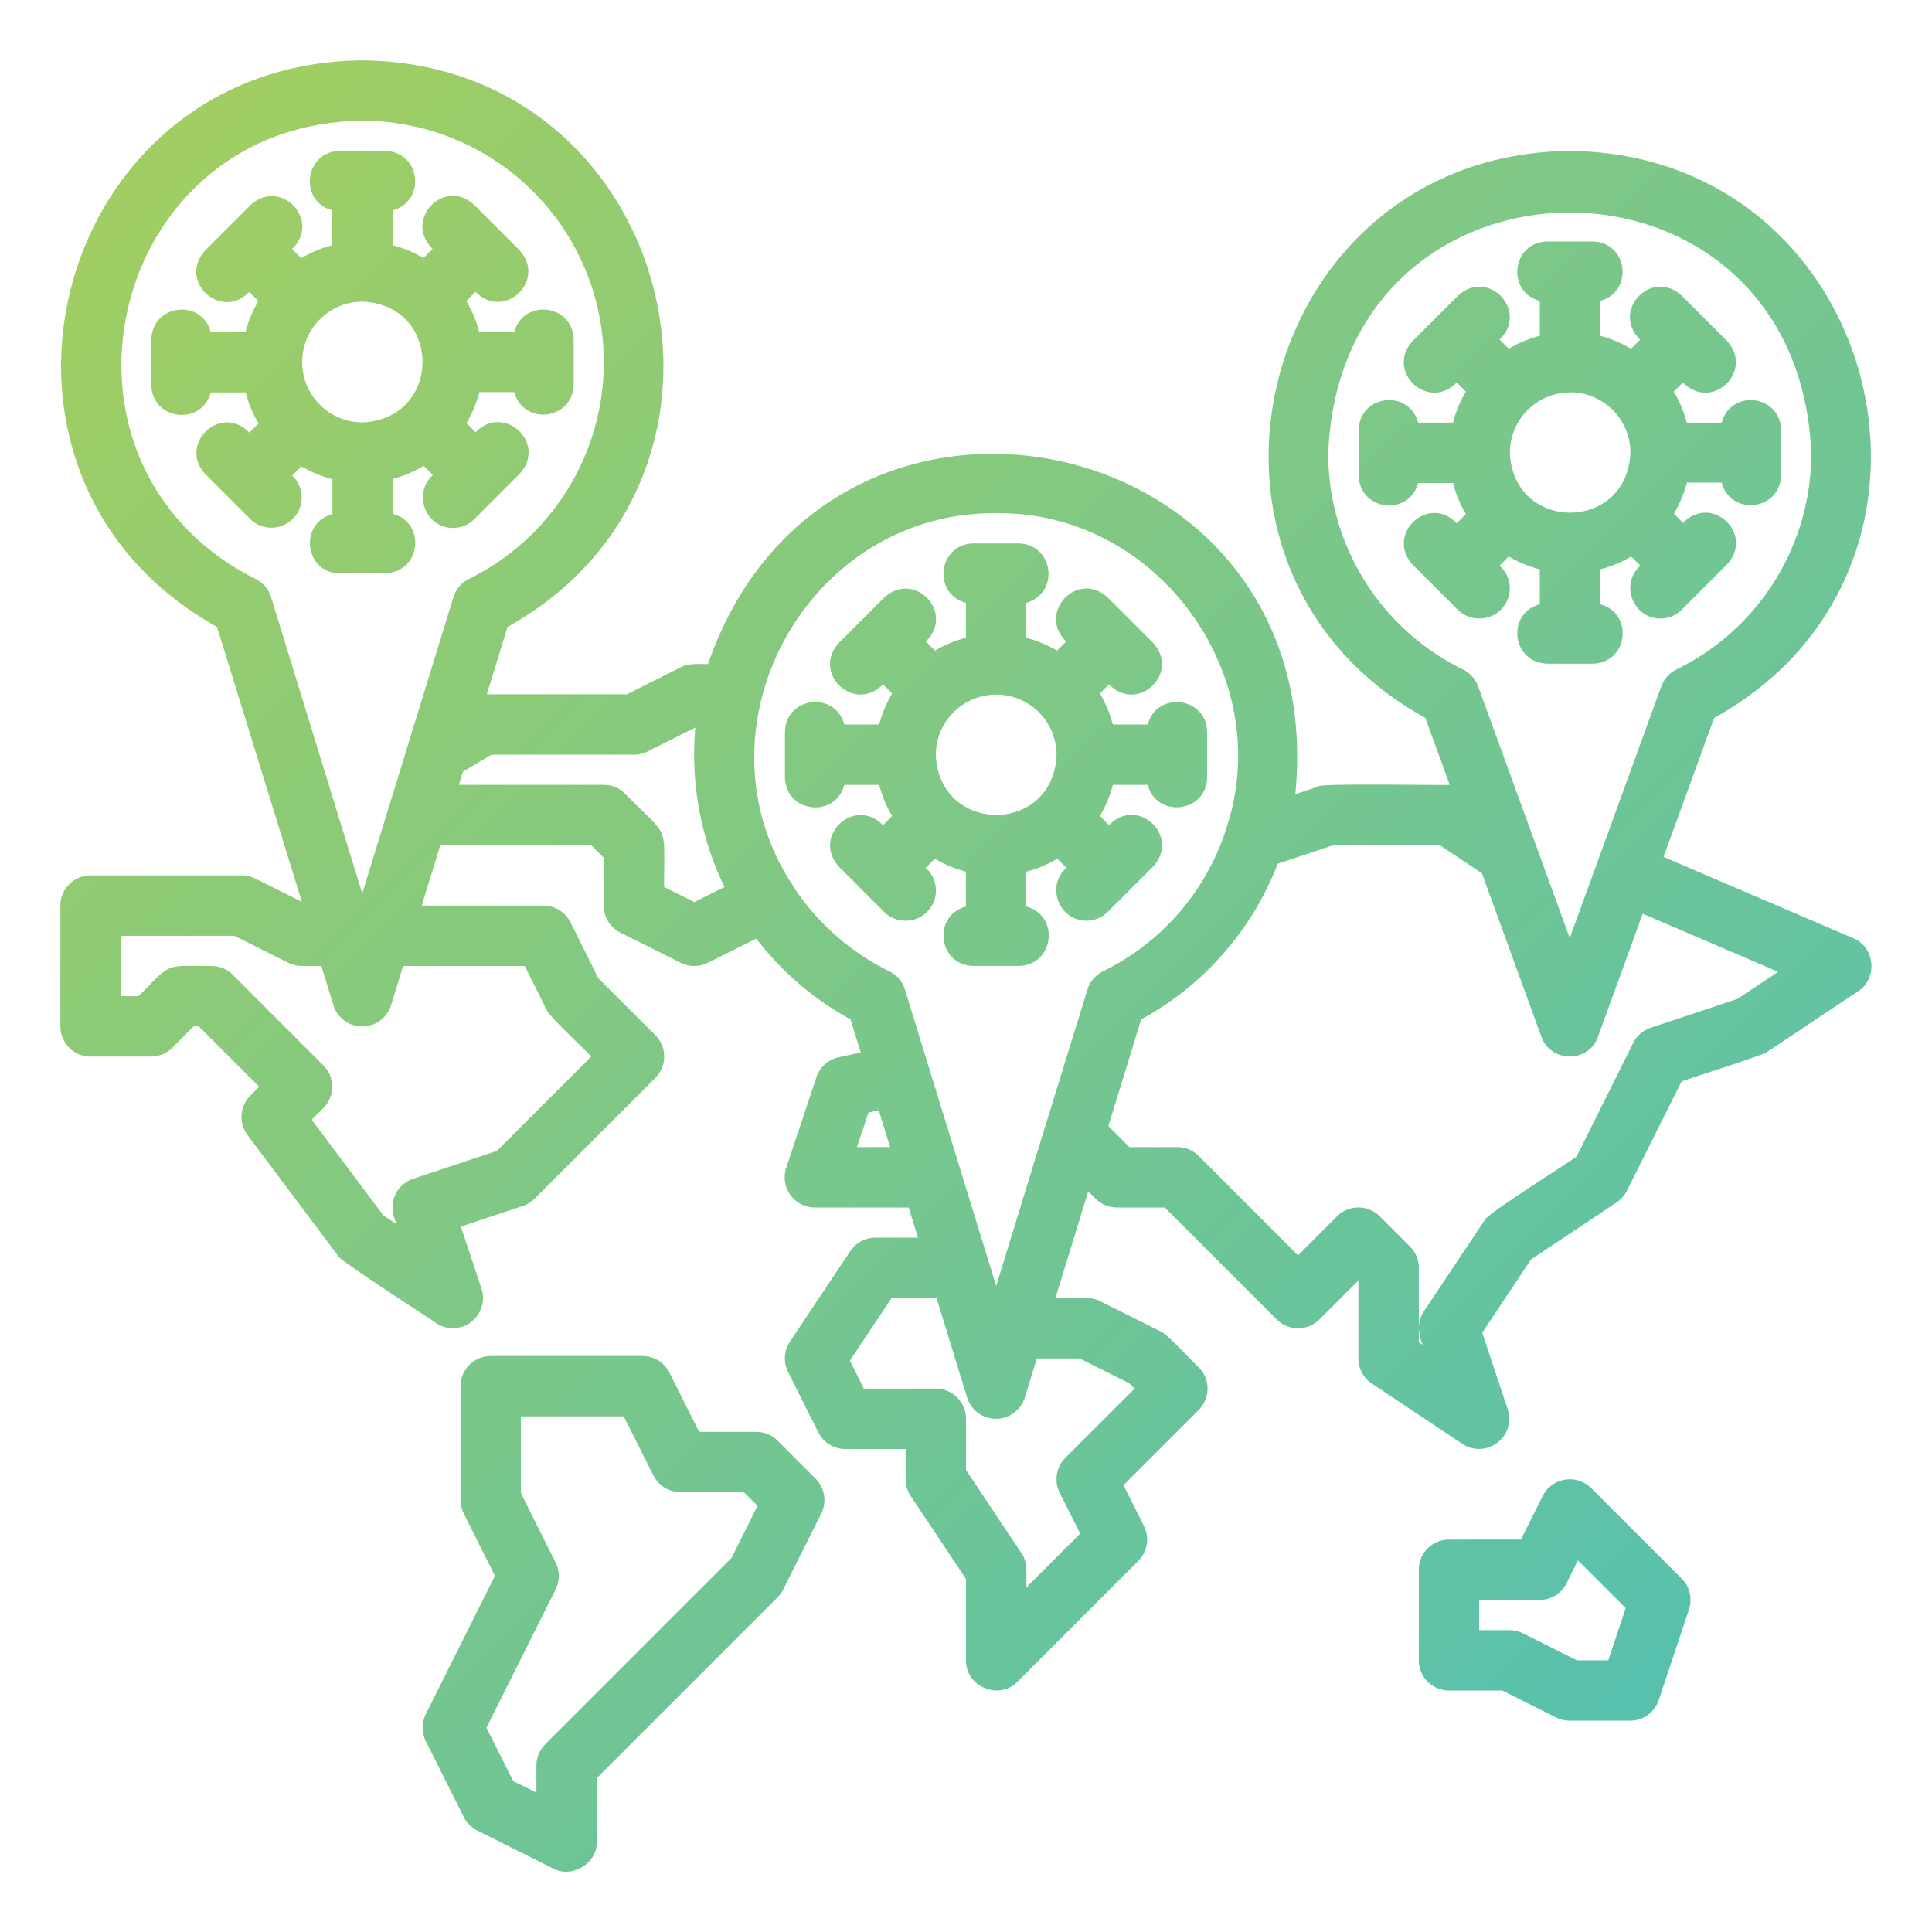 <?xml version="1.0"?>
<svg xmlns="http://www.w3.org/2000/svg" xmlns:xlink="http://www.w3.org/1999/xlink" viewBox="0 0 512 512" width="512" height="512"><defs><style>.cls-1{fill:url(#linear-gradient);}</style><linearGradient id="linear-gradient" x1="51.89" y1="26.89" x2="458.16" y2="433.15" gradientUnits="userSpaceOnUse"><stop offset="0" stop-color="#a1ce62"/><stop offset="1" stop-color="#57c1ae"/></linearGradient></defs><g id="Gradient"><path class="cls-1" d="M206.09,381.81a8,8,0,0,0-5.66-2.35H185.27l-7.85-15.68a8,8,0,0,0-7.15-4.42H130.05a8,8,0,0,0-8,8v30.16a7.92,7.92,0,0,0,.85,3.57l8.26,16.53-18.32,36.64a8,8,0,0,0,0,7.16l10.06,20.1a8,8,0,0,0,3.58,3.58l20.1,10.06c5.07,2.73,11.76-1.39,11.58-7.16V471.21l47.93-47.93a8.07,8.07,0,0,0,1.49-2.08l10.06-20.11a8,8,0,0,0-1.5-9.23Zm-12.24,31.08L144.5,462.24a8,8,0,0,0-2.34,5.65v7.17L136,472l-7.08-14.14,18.32-36.64a8,8,0,0,0,0-7.15l-9.21-18.42V375.36h27.27L173.17,391a8,8,0,0,0,7.15,4.42h16.79l3.64,3.64Zm297.3-164.24-50.29-21.56,13.41-36.84C526.5,150.27,498.64,40.79,416,40c-82.64.8-110.49,110.29-38.27,150.25L384.19,208c-.9.15-35.16-.44-34.72.4l-6.21,2.07C353,112.82,219.3,84.26,187.63,176c-2.16,0-5.27-.29-7.21.84L166.11,184H129l5.49-17.86C206.48,126,178.51,16.78,96,16c-82.52.79-110.47,110-38.48,150.14L80,239l-12.37-6.19A8.08,8.08,0,0,0,64,232H24a8,8,0,0,0-8,8v32a8,8,0,0,0,8,8H40a8,8,0,0,0,5.66-2.34L51.31,272h1.38l16,16-2.35,2.34a8,8,0,0,0-.74,10.46l24,32c-.75.55,25.32,17.24,26,17.86a8,8,0,0,0,12-9.19l-5.47-16.41,16.41-5.47a8,8,0,0,0,3.13-1.93l32-32a8,8,0,0,0,0-11.32l-15.09-15.08-7.41-14.84A8,8,0,0,0,144,240H111.75l4.93-16h40l3.31,3.31V240a8,8,0,0,0,4.42,7.16l16,8a8,8,0,0,0,7.16,0l12.84-6.42a80,80,0,0,0,25,21.41l2.69,8.75-5.88,1.3a8,8,0,0,0-5.86,5.28l-8,24A8,8,0,0,0,216,320h24.81l2.46,8H232a8,8,0,0,0-6.66,3.56l-16,24a8,8,0,0,0-.5,8l8,16A8,8,0,0,0,224,384h16v8a8.07,8.07,0,0,0,1.34,4.44l14.66,22V440c-.09,7,8.75,10.7,13.66,5.66l32-32a8,8,0,0,0,1.5-9.24l-5.43-10.84,19.93-19.92a8,8,0,0,0,0-11.32c-1.49-1.29-8.35-8.87-10.08-9.5l-16-8A8.08,8.08,0,0,0,288,344h-8.3l8.7-28.28,1.94,1.94A8,8,0,0,0,296,320h12.69l29.65,29.66a8,8,0,0,0,11.32,0L360,339.31V360a8,8,0,0,0,3.56,6.66l24,16a8,8,0,0,0,12-9.19l-6.76-20.29,12.94-19.41,22.67-15.11a8.15,8.15,0,0,0,2.72-3.08l14.51-29c1-.43,22.68-7.26,22.77-7.88l24-16C497.68,259.34,496.91,251,491.15,248.65ZM352,120c3.51-84.9,124.49-84.89,128,0a63.67,63.67,0,0,1-35.72,57.42,8,8,0,0,0-4,4.43L416,248.61l-24.3-66.76a8,8,0,0,0-4-4.43A63.67,63.67,0,0,1,352,120ZM67.72,153.42C7.42,123.05,28.51,32.75,96,32a64,64,0,0,1,28.28,121.42,8,8,0,0,0-4.11,4.82c-4.91,15.94-19.47,63.3-24.17,78.56L71.83,158.24A8,8,0,0,0,67.72,153.42ZM139.06,256l5.78,11.58c.43,1.55,10.67,11,11.85,12.42l-25,25-22.21,7.4a8,8,0,0,0-5.06,10.12l.63,1.88-3.46-2.31-19-25.35,3.1-3.09a8,8,0,0,0,0-11.32l-24-24A8,8,0,0,0,56,256c-12.74,0-10.29-1-19.31,8H32V248H62.11l14.31,7.16A8.08,8.08,0,0,0,80,256h5.17l3.18,10.35a8,8,0,0,0,15.3,0L106.83,256ZM184,239.06l-8-4c-.08-17.28,1.68-12.45-10.34-24.72A8,8,0,0,0,160,208H121.6l1.07-3.47,7.55-4.53H168a8.08,8.08,0,0,0,3.58-.84l12.7-6.36A80.34,80.34,0,0,0,192,235.07Zm26.23-4.16a8.32,8.32,0,0,0-.9-1.42C183.21,191.74,214.41,135.54,264,136c42.72-.55,74.44,43.11,61,83.54a7.61,7.61,0,0,0-.35,1.05,63.69,63.69,0,0,1-32.36,36.83,8,8,0,0,0-4.1,4.82L277,298.47l-13,42.33-2.18-7.1s-22-71.39-22-71.46a8,8,0,0,0-4.1-4.82A64.06,64.06,0,0,1,210.23,234.9ZM227.1,304l3.06-9.17,2.72-.6,3,9.77Zm59,56,13.15,6.58,1.43,1.42-18.35,18.34a8,8,0,0,0-1.5,9.24l5.43,10.84L272,420.69c-.07-2.74.47-6.81-1.34-9.13l-14.66-22V376a8,8,0,0,0-8-8H228.94l-3.71-7.42L236.28,344h11.91l8.11,26.35a8,8,0,0,0,15.29,0L274.78,360ZM376,355.72V352a13.53,13.53,0,0,0,1,4.39Zm84.45-91-23,7.66a8,8,0,0,0-4.63,4l-15,30.1c-1.29,1.13-24.63,15.72-24.45,17l-16,24A8,8,0,0,0,376,352V336a8,8,0,0,0-2.34-5.66l-8-8a8,8,0,0,0-11.32,0L344,332.69l-26.34-26.35A8,8,0,0,0,312,304H299.31l-5.58-5.59,8.7-28.27a79.53,79.53,0,0,0,36.18-41.24L353.3,224h28.28l11.14,7.43,15.76,43.31c2.49,6.95,12.55,7,15,0l11.86-32.59,35.89,15.39ZM421.66,394.34a8.06,8.06,0,0,0-12.82,2.08L403.06,408H384a8,8,0,0,0-8,8v24a8,8,0,0,0,8,8h14.11l14.31,7.16A8.08,8.08,0,0,0,416,456h16a8,8,0,0,0,7.59-5.47l8-24a8,8,0,0,0-1.93-8.19ZM426.23,440h-8.34l-14.31-7.16A8.08,8.08,0,0,0,400,432h-8v-8h16a8,8,0,0,0,7.16-4.42l3-6.08,12.66,12.66ZM392.08,163.9a8,8,0,0,0,5.32-14l2.43-2.43a31.59,31.59,0,0,0,8.23,3.42v9.25c-9,2.45-7.39,15.57,2,15.74h12c9.39-.17,11-13.29,2-15.74V150.9a31.67,31.67,0,0,0,8.22-3.42l2.43,2.43c-5.47,4.87-1.93,14,5.32,14a8,8,0,0,0,5.65-2.34l6-6s6-6,6-6c7.39-8-4.06-18.81-11.65-11l-2.43-2.43a31.59,31.59,0,0,0,3.42-8.23h9.25c2.46,9,15.57,7.39,15.74-2V114c-.17-9.39-13.28-11-15.74-2H447a31.67,31.67,0,0,0-3.42-8.22l2.43-2.43c7.59,7.84,19-3,11.65-11l-6-6h0l-6-6c-8-7.39-18.81,4.06-11,11.65l-2.43,2.43A31.67,31.67,0,0,0,424.06,89V79.74c8.95-2.46,7.38-15.57-2-15.74h-12c-9.38.17-11,13.28-2,15.74V89a31.59,31.59,0,0,0-8.23,3.42L397.4,90c7.84-7.59-3-19-11-11.65l-12,12c-7.39,8,4.06,18.81,11.65,11l2.43,2.43a31.67,31.67,0,0,0-3.42,8.22h-9.25c-2.45-9-15.57-7.38-15.74,2v12c.17,9.38,13.29,11,15.74,2h9.25a31.59,31.59,0,0,0,3.42,8.23l-2.43,2.43c-7.59-7.84-19,3-11.65,11l6,6,6,6A8,8,0,0,0,392.08,163.9Zm24-59.93a16,16,0,0,1,16,16c-.88,21.19-31.07,21.19-31.95,0A16,16,0,0,1,416.06,104Zm-314,47.92c9.39-.17,11-13.29,2-15.74V126.9a31.67,31.67,0,0,0,8.22-3.42l2.43,2.43c-5.47,4.87-1.93,14,5.32,14a8,8,0,0,0,5.65-2.34l6-6s6-6,6-6c7.39-8-4.06-18.81-11.65-11l-2.43-2.43a31.59,31.59,0,0,0,3.42-8.23h9.25c2.46,9,15.57,7.39,15.74-2V90c-.17-9.39-13.28-11-15.74-2H127a31.67,31.67,0,0,0-3.42-8.22L126,77.29c7.59,7.84,19-3,11.65-11l-6-6h0l-6-6c-8-7.39-18.81,4.06-11,11.65l-2.43,2.43A31.67,31.67,0,0,0,104.06,65V55.74c9-2.46,7.38-15.57-2-15.74h-12c-9.38.17-11,13.28-2,15.74V65a31.59,31.59,0,0,0-8.23,3.42L77.4,66c7.84-7.59-3-19-11-11.65l-12,12c-7.39,8,4.06,18.81,11.65,11l2.43,2.43a31.67,31.67,0,0,0-3.42,8.22H55.85c-2.45-9-15.57-7.38-15.74,2v12c.17,9.38,13.29,11,15.74,2H65.1a31.59,31.59,0,0,0,3.42,8.23l-2.43,2.43c-7.59-7.84-19.05,3-11.65,11l6,6,6,6a8,8,0,1,0,11-11.65l2.43-2.43a31.59,31.59,0,0,0,8.23,3.42v9.25c-9,2.46-7.39,15.57,2,15.74Zm-22-55.95a16,16,0,0,1,16-16c21.19.88,21.18,31.07,0,32A16,16,0,0,1,80.08,95.94ZM240,244a8,8,0,0,0,5.32-14l2.43-2.43a31.67,31.67,0,0,0,8.22,3.42v9.25c-8.95,2.46-7.38,15.57,2,15.74h12c9.38-.17,11-13.28,2-15.74V231a31.59,31.59,0,0,0,8.23-3.42L282.6,230c-5.48,4.87-1.93,14,5.32,14a8,8,0,0,0,5.65-2.34l6-6s6-6,6-6c7.39-8-4.06-18.82-11.65-11l-2.43-2.43a31.67,31.67,0,0,0,3.42-8.22h9.25c2.45,8.95,15.57,7.38,15.74-2v-12c-.17-9.38-13.29-11-15.74-2H294.9a31.59,31.59,0,0,0-3.42-8.23l2.43-2.43c7.59,7.84,19-3,11.65-11l-12-12c-8-7.39-18.81,4.06-11,11.65l-2.43,2.43a31.59,31.59,0,0,0-8.23-3.42v-9.25c9-2.45,7.39-15.57-2-15.74H258c-9.39.17-11,13.29-2,15.74v9.25a31.67,31.67,0,0,0-8.22,3.42l-2.43-2.43c7.84-7.58-3-19-11-11.65l-12,12c-7.39,8,4.06,18.81,11.65,11l2.43,2.43a31.59,31.59,0,0,0-3.42,8.23h-9.25c-2.46-9-15.57-7.39-15.74,2v12c.17,9.39,13.28,11,15.74,2H233a31.67,31.67,0,0,0,3.42,8.22L234,218.71c-7.59-7.84-19,3-11.65,11l6,6,6,6A8,8,0,0,0,240,244Zm24-59.93a16,16,0,0,1,16,16c-.88,21.19-31.07,21.18-32,0A16,16,0,0,1,263.94,184.08Z"/></g></svg>
